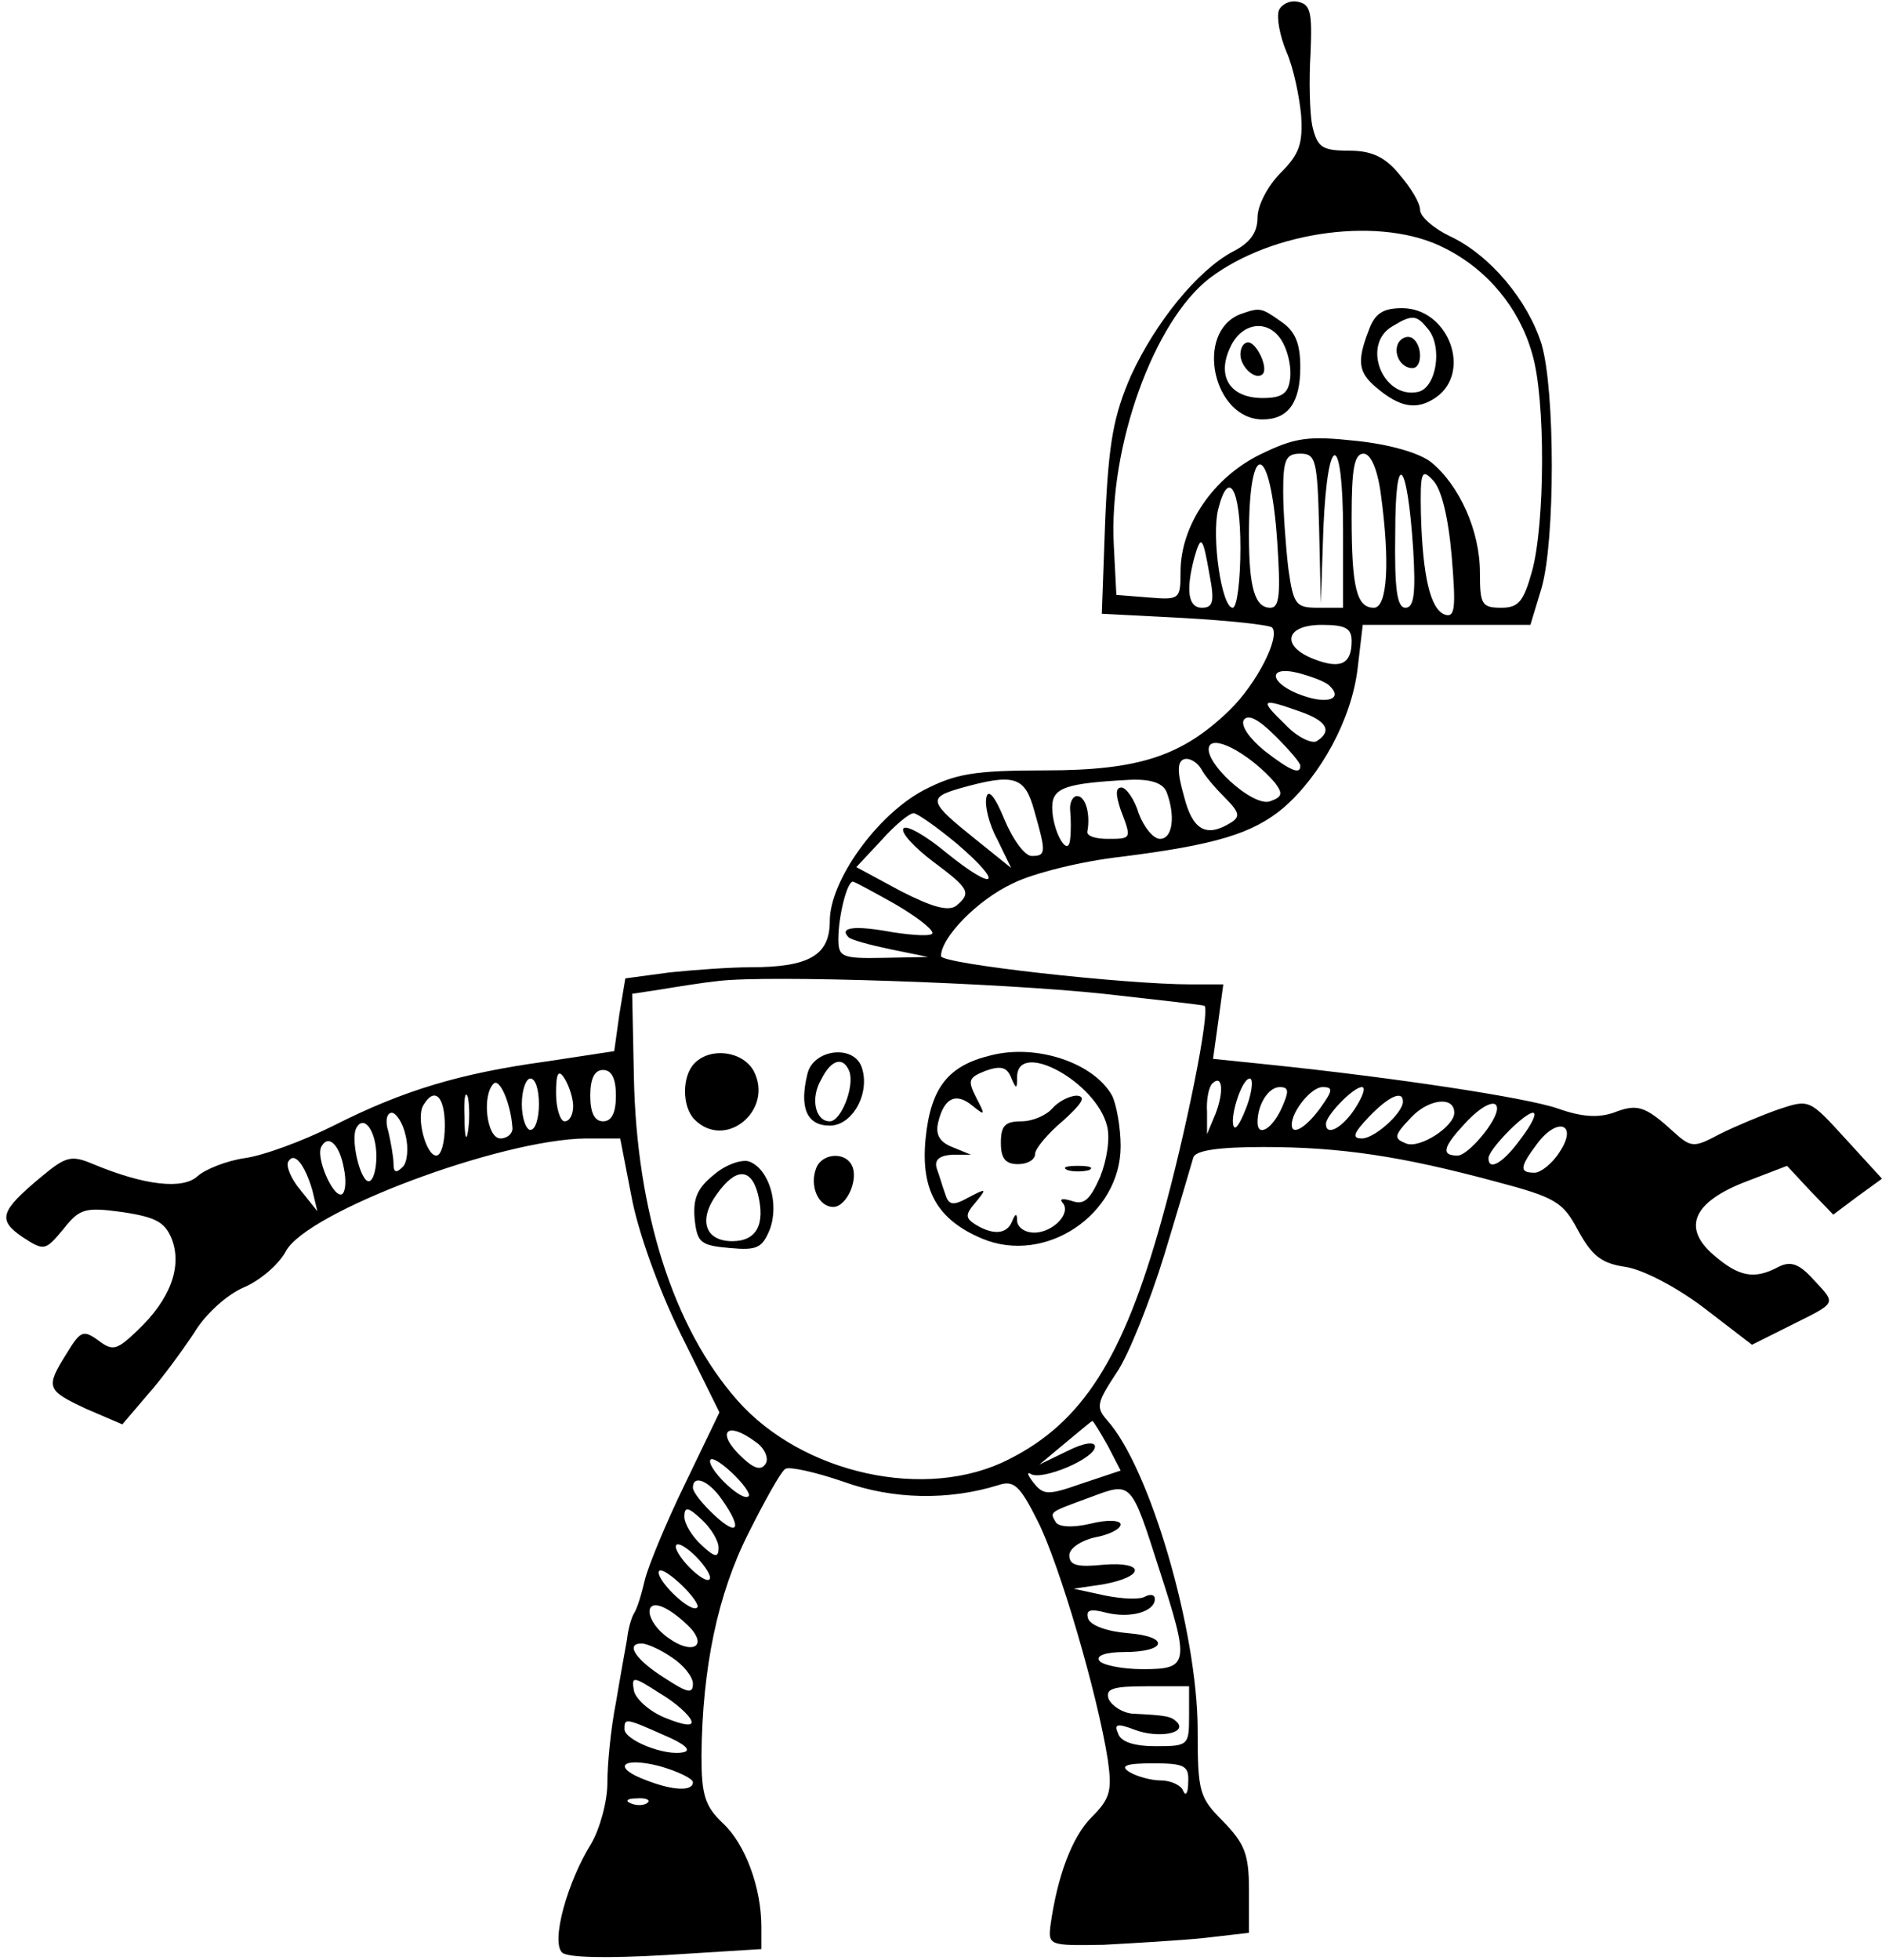 <?xml version="1.0" standalone="no"?>
<!DOCTYPE svg PUBLIC "-//W3C//DTD SVG 20010904//EN"
 "http://www.w3.org/TR/2001/REC-SVG-20010904/DTD/svg10.dtd">
<svg version="1.0" xmlns="http://www.w3.org/2000/svg"
 width="220pt" height="229pt" viewBox="0 0 220 229"
 preserveAspectRatio="xMidYMid meet">

<g transform="translate(0,229) scale(0.1,-0.1)"
fill="#000000" stroke="none">
<path d="M1495 2278 c-3 -8 1 -30 9 -49 8 -18 15 -52 17 -74 2 -33 -2 -45 -24
-67 -15 -15 -27 -38 -27 -52 0 -18 -9 -30 -29 -40 -41 -22 -90 -82 -119 -145
-20 -46 -26 -77 -30 -167 l-4 -111 96 -5 c53 -3 99 -8 103 -11 10 -11 -18 -66
-50 -97 -55 -53 -105 -70 -215 -70 -84 0 -105 -4 -142 -23 -55 -29 -110 -106
-110 -153 0 -40 -24 -54 -93 -54 -23 0 -65 -3 -94 -6 l-52 -7 -7 -42 -6 -43
-79 -12 c-102 -14 -168 -34 -249 -75 -36 -18 -82 -35 -104 -38 -21 -3 -46 -13
-55 -21 -17 -16 -62 -11 -122 14 -26 11 -32 9 -61 -15 -48 -40 -51 -50 -22
-70 26 -17 27 -16 48 9 19 24 25 26 69 20 40 -6 50 -12 58 -32 12 -32 -2 -70
-40 -106 -24 -23 -29 -25 -46 -12 -18 13 -21 11 -37 -15 -25 -40 -24 -43 23
-65 l42 -18 29 34 c17 19 41 52 55 73 13 22 39 45 58 53 19 8 41 27 49 42 24
46 251 131 351 132 l40 0 13 -67 c7 -39 31 -107 57 -160 l46 -93 -40 -83 c-22
-45 -43 -96 -47 -112 -4 -17 -9 -34 -13 -40 -3 -5 -7 -19 -8 -30 -2 -11 -8
-44 -13 -74 -6 -30 -10 -72 -10 -94 0 -22 -9 -54 -19 -71 -28 -45 -47 -114
-34 -127 6 -6 51 -7 121 -3 l112 7 0 26 c0 46 -19 97 -45 121 -21 20 -25 33
-25 79 1 103 19 189 55 260 19 38 38 72 43 75 5 3 36 -4 68 -15 58 -21 123
-22 181 -4 18 6 25 0 46 -42 25 -49 70 -202 82 -279 5 -36 3 -45 -19 -67 -23
-23 -40 -69 -48 -126 -3 -24 -1 -24 62 -23 36 2 89 5 118 8 l52 6 0 50 c0 42
-5 54 -30 80 -28 28 -30 34 -30 107 0 115 -56 307 -106 362 -13 15 -12 20 11
55 14 20 39 83 56 138 17 56 32 107 34 114 3 8 29 12 82 12 91 0 162 -11 270
-40 72 -19 80 -24 98 -58 16 -29 27 -38 55 -42 20 -3 59 -23 92 -48 l56 -43
44 22 c56 28 55 25 28 54 -17 19 -27 22 -41 15 -28 -15 -46 -12 -76 14 -37 32
-24 62 39 86 l47 18 27 -29 27 -28 28 21 29 21 -43 47 c-42 46 -42 46 -78 34
-20 -7 -51 -20 -69 -29 -30 -16 -33 -16 -54 3 -33 30 -42 33 -70 22 -18 -6
-37 -5 -65 5 -38 13 -191 36 -335 51 l-68 7 6 43 6 44 -38 0 c-77 0 -292 24
-292 33 0 22 43 66 84 85 24 12 81 26 126 31 111 14 154 27 190 57 44 38 80
104 87 163 l6 51 98 0 98 0 13 43 c16 55 16 231 0 285 -16 51 -60 104 -107
126 -19 9 -35 23 -35 31 0 8 -11 26 -24 41 -17 21 -33 28 -59 28 -32 0 -37 4
-43 29 -3 15 -4 54 -2 85 2 48 0 57 -15 60 -9 2 -19 -3 -22 -10z m194 -278
c50 -25 87 -70 102 -123 16 -53 15 -199 0 -254 -10 -36 -16 -43 -36 -43 -23 0
-25 4 -25 41 0 49 -24 102 -57 129 -14 11 -49 21 -88 25 -56 6 -71 4 -112 -16
-55 -27 -93 -83 -93 -137 0 -32 -1 -33 -37 -30 l-38 3 -3 58 c-6 116 47 262
112 312 74 56 202 73 275 35z m-147 -327 l2 -88 3 88 c5 115 23 113 23 -3 l0
-90 -29 0 c-26 0 -29 3 -35 46 -3 26 -6 66 -6 90 0 37 3 44 20 44 18 0 20 -7
22 -87z m72 41 c11 -80 8 -134 -8 -134 -20 0 -26 23 -26 106 0 56 3 74 14 74
8 0 16 -17 20 -46z m-121 -56 c4 -61 3 -78 -8 -78 -18 0 -25 23 -25 85 0 114
25 108 33 -7z m159 -10 c3 -51 1 -68 -9 -68 -10 0 -13 22 -12 88 0 99 14 86
21 -20z m45 -8 c5 -60 4 -72 -8 -68 -17 6 -26 45 -28 118 -1 49 1 53 14 39 10
-10 18 -43 22 -89z m-247 10 c0 -38 -4 -70 -9 -70 -13 0 -25 83 -17 115 12 48
26 25 26 -45z m-36 -32 c6 -31 4 -38 -9 -38 -16 0 -19 20 -9 58 8 28 10 26 18
-20z m166 -77 c0 -27 -13 -33 -44 -21 -39 15 -34 40 9 40 28 0 35 -4 35 -19z
m-26 -52 c16 -15 -1 -22 -30 -12 -39 13 -45 36 -7 27 15 -4 32 -10 37 -15z
m-35 -30 c32 -11 39 -23 20 -35 -6 -3 -23 5 -37 20 -30 29 -28 31 17 15z m1
-64 c0 -10 -11 -6 -42 18 -17 14 -28 29 -24 36 5 7 17 1 37 -19 16 -16 30 -32
29 -35z m-30 -19 c10 -13 9 -17 -5 -22 -20 -8 -81 48 -71 65 8 12 50 -13 76
-43z m-58 -18 c17 -17 18 -22 7 -29 -29 -18 -45 -9 -55 31 -8 28 -8 40 0 43 6
2 15 -3 20 -11 4 -8 17 -23 28 -34z m-223 -15 c14 -49 14 -53 -3 -53 -8 0 -22
19 -32 43 -11 27 -19 36 -21 25 -2 -9 3 -31 13 -49 l16 -33 -41 33 c-55 44
-57 49 -19 60 64 18 76 14 87 -26z m155 21 c10 -27 7 -54 -8 -54 -8 0 -19 14
-25 30 -5 17 -15 30 -20 30 -7 0 -7 -8 -1 -26 13 -34 13 -34 -15 -34 -14 0
-24 3 -24 8 4 21 -2 42 -12 42 -5 0 -9 -8 -8 -17 1 -10 1 -25 0 -33 -2 -24
-21 9 -21 37 0 23 16 28 91 32 25 1 39 -4 43 -15z m-245 -60 c56 -48 45 -57
-13 -10 -24 20 -47 33 -50 28 -3 -5 13 -22 34 -38 43 -32 46 -37 28 -52 -9 -7
-28 -2 -65 17 l-52 28 29 31 c16 18 33 32 38 32 4 0 27 -16 51 -36z m-73 -70
c24 -14 44 -29 44 -34 0 -4 -21 -3 -47 1 -43 8 -63 6 -51 -6 3 -3 25 -9 49
-14 l44 -9 -52 -1 c-49 -1 -53 1 -53 22 0 26 10 67 17 67 2 0 24 -12 49 -26z
m244 -105 c63 -7 116 -13 118 -14 7 -6 -22 -150 -50 -250 -45 -162 -93 -237
-179 -280 -96 -49 -241 -17 -317 69 -75 85 -118 221 -121 378 l-2 97 33 5 c18
3 49 8 68 10 58 7 327 -2 450 -15z m-620 -131 c0 -10 -4 -18 -10 -18 -5 0 -10
15 -10 33 0 24 3 28 10 17 5 -8 10 -23 10 -32z m50 12 c0 -20 -5 -30 -15 -30
-10 0 -15 10 -15 30 0 20 5 30 15 30 10 0 15 -10 15 -30z m-121 -37 c1 -7 -6
-13 -14 -13 -16 0 -22 50 -8 64 7 7 20 -23 22 -51z m31 27 c0 -16 -4 -30 -10
-30 -5 0 -10 14 -10 30 0 17 5 30 10 30 6 0 10 -13 10 -30z m791 -11 l-10 -24
0 26 c-1 14 2 29 6 33 12 12 14 -9 4 -35z m37 10 c-6 -16 -12 -28 -15 -26 -7
7 8 57 18 57 4 0 3 -14 -3 -31z m-911 -31 c-2 -13 -4 -5 -4 17 -1 22 1 32 4
23 2 -10 2 -28 0 -40z m951 27 c-11 -24 -28 -34 -28 -16 0 21 13 41 26 41 11
0 11 -5 2 -25z m45 0 c-17 -23 -33 -32 -33 -19 0 16 23 44 36 44 13 0 12 -4
-3 -25z m41 0 c-15 -23 -34 -33 -34 -18 0 10 32 43 42 43 5 0 1 -11 -8 -25z
m-1064 -20 c0 -19 -4 -35 -10 -35 -12 0 -24 45 -15 59 13 22 25 10 25 -24z
m1120 28 c0 -13 -33 -43 -48 -43 -12 0 -10 6 8 25 23 24 40 32 40 18z m60 -13
c0 -16 -40 -42 -56 -36 -15 6 -15 9 6 31 20 21 50 25 50 5z m50 5 c0 -15 -34
-55 -46 -55 -20 0 -17 10 8 37 20 22 38 30 38 18z m-1276 -31 c4 -15 2 -32 -3
-37 -8 -8 -11 -7 -11 4 0 7 -3 24 -6 37 -4 12 -2 22 4 22 5 0 13 -12 16 -26z
m1304 -4 c-20 -28 -38 -39 -38 -23 0 10 42 53 52 53 5 0 -1 -13 -14 -30z
m-1338 -21 c0 -16 -4 -29 -9 -29 -10 0 -22 51 -14 63 9 15 23 -5 23 -34z
m1383 5 c-8 -13 -22 -24 -29 -24 -18 0 -18 6 3 34 24 32 48 23 26 -10z m-1421
-19 c3 -14 2 -27 -2 -30 -10 -6 -32 44 -24 56 8 14 21 2 26 -26z m-37 -25 l6
-25 -20 25 c-11 13 -17 28 -14 33 7 12 19 -3 28 -33z m930 -299 l15 -29 -45
-15 c-40 -14 -45 -14 -57 1 -7 9 -8 13 -3 10 13 -8 75 18 75 32 0 6 -12 5 -32
-5 l-33 -16 30 25 c17 14 31 26 32 26 1 0 9 -13 18 -29z m-411 4 c10 -7 15
-19 11 -25 -5 -8 -13 -6 -26 6 -33 30 -21 46 15 19z m-9 -63 c-7 -7 -45 29
-45 41 0 6 11 0 25 -13 14 -13 23 -26 20 -28z m-31 -4 c24 -34 19 -44 -9 -18
-14 13 -25 27 -25 32 0 16 19 8 34 -14z m511 -81 c36 -111 35 -117 -19 -117
-25 0 -48 5 -51 10 -4 6 8 10 29 10 50 0 54 18 5 22 -25 2 -44 9 -47 17 -3 10
2 12 21 7 28 -7 57 1 57 16 0 5 -5 6 -11 3 -6 -4 -27 -3 -47 1 l-37 8 34 5
c50 9 50 27 1 23 -30 -3 -40 -1 -40 11 0 8 13 17 30 21 17 3 30 10 30 15 0 5
-15 6 -35 1 -21 -5 -38 -4 -41 2 -7 12 -8 11 41 29 48 18 47 19 80 -84z m-515
25 c0 -12 -4 -12 -20 3 -11 10 -20 25 -20 33 0 12 4 12 20 -3 11 -10 20 -25
20 -33z m-10 -35 c0 -6 -9 -2 -20 8 -11 10 -20 23 -20 28 0 6 9 2 20 -8 11
-10 20 -23 20 -28z m-15 -35 c-7 -7 -45 29 -45 41 0 6 11 0 25 -13 14 -13 23
-26 20 -28z m-6 -26 c17 -21 -2 -28 -27 -10 -28 19 -31 49 -4 35 10 -5 24 -17
31 -25z m-24 -32 c14 -9 25 -23 25 -31 0 -12 -6 -11 -32 6 -34 21 -48 41 -28
41 6 0 22 -7 35 -16z m23 -74 c3 -7 -8 -6 -30 3 -18 7 -35 22 -37 32 -3 17 -1
17 30 -3 19 -11 35 -26 37 -32z m582 5 c0 -34 -1 -35 -39 -35 -25 0 -41 5 -44
15 -5 11 -1 12 20 4 27 -10 61 -4 49 9 -7 7 -12 8 -52 10 -12 1 -24 9 -28 17
-4 12 4 15 44 15 l50 0 0 -35z m-614 -22 c24 -10 33 -18 23 -20 -21 -5 -69 14
-69 27 0 13 1 13 46 -7z m34 -55 c0 -11 -23 -10 -54 2 -41 15 -30 28 14 17 22
-6 40 -15 40 -19z m579 0 c0 -13 -3 -17 -6 -10 -2 6 -14 12 -26 12 -12 0 -29
5 -37 10 -11 7 -4 10 28 10 37 0 42 -3 41 -22z m-632 -24 c-3 -3 -12 -4 -19
-1 -8 3 -5 6 6 6 11 1 17 -2 13 -5z"/>
<path d="M1450 1923 c-54 -21 -32 -123 26 -123 30 0 44 20 44 61 0 28 -6 42
-22 53 -24 17 -25 17 -48 9z m50 -34 c6 -11 10 -30 8 -42 -2 -17 -10 -22 -32
-22 -38 0 -54 25 -38 59 14 31 47 34 62 5z"/>
<path d="M1450 1876 c0 -15 18 -31 26 -23 7 7 -7 37 -17 37 -5 0 -9 -6 -9 -14z"/>
<path d="M1600 1904 c-14 -36 -12 -49 8 -66 28 -24 48 -28 71 -12 42 30 14
104 -40 104 -22 0 -32 -6 -39 -26z m69 2 c18 -21 10 -70 -12 -74 -41 -8 -66
56 -29 77 23 14 28 13 41 -3z"/>
<path d="M1635 1890 c-7 -12 2 -30 16 -30 12 0 12 27 0 35 -5 3 -12 1 -16 -5z"/>
<path d="M1158 1057 c-50 -12 -70 -38 -76 -97 -6 -61 14 -95 66 -117 74 -31
162 28 162 108 0 22 -5 49 -10 59 -21 38 -88 61 -142 47z m31 -24 c2 42 92 -7
105 -58 4 -14 0 -40 -8 -60 -12 -27 -19 -33 -33 -28 -10 3 -15 3 -11 -2 11
-12 -11 -35 -33 -35 -11 0 -19 6 -20 13 0 10 -2 10 -6 0 -6 -15 -22 -16 -42
-4 -13 8 -13 12 0 27 13 16 12 16 -9 5 -18 -10 -23 -9 -27 4 -3 8 -7 22 -10
30 -3 10 3 15 18 16 l22 0 -22 9 c-15 6 -20 15 -16 30 7 28 21 34 40 18 15
-12 15 -11 4 10 -10 20 -9 23 11 31 17 6 25 5 30 -8 6 -14 7 -14 7 2z"/>
<path d="M1230 995 c-7 -8 -23 -15 -36 -15 -19 0 -24 -5 -24 -25 0 -18 5 -25
20 -25 11 0 20 5 20 12 0 6 15 24 33 39 22 20 27 28 16 29 -9 0 -22 -7 -29
-15z"/>
<path d="M1248 923 c6 -2 18 -2 25 0 6 3 1 5 -13 5 -14 0 -19 -2 -12 -5z"/>
<path d="M812 1048 c-15 -15 -15 -51 0 -66 36 -36 93 11 69 57 -13 23 -50 28
-69 9z"/>
<path d="M944 1036 c-10 -40 -1 -61 26 -61 27 0 48 39 37 69 -10 26 -56 20
-63 -8z m49 2 c6 -18 -10 -58 -23 -58 -17 0 -23 27 -10 49 12 24 26 27 33 9z"/>
<path d="M835 918 c-20 -16 -25 -28 -23 -52 3 -28 7 -31 41 -34 32 -3 38 0 47
22 11 30 -1 70 -24 79 -8 3 -27 -3 -41 -15z m51 -23 c9 -36 -2 -55 -30 -55
-32 0 -40 25 -18 55 22 31 40 31 48 0z"/>
<path d="M954 925 c-8 -21 3 -45 20 -45 16 0 31 34 21 50 -9 15 -35 12 -41 -5z"/>
</g>
</svg>
